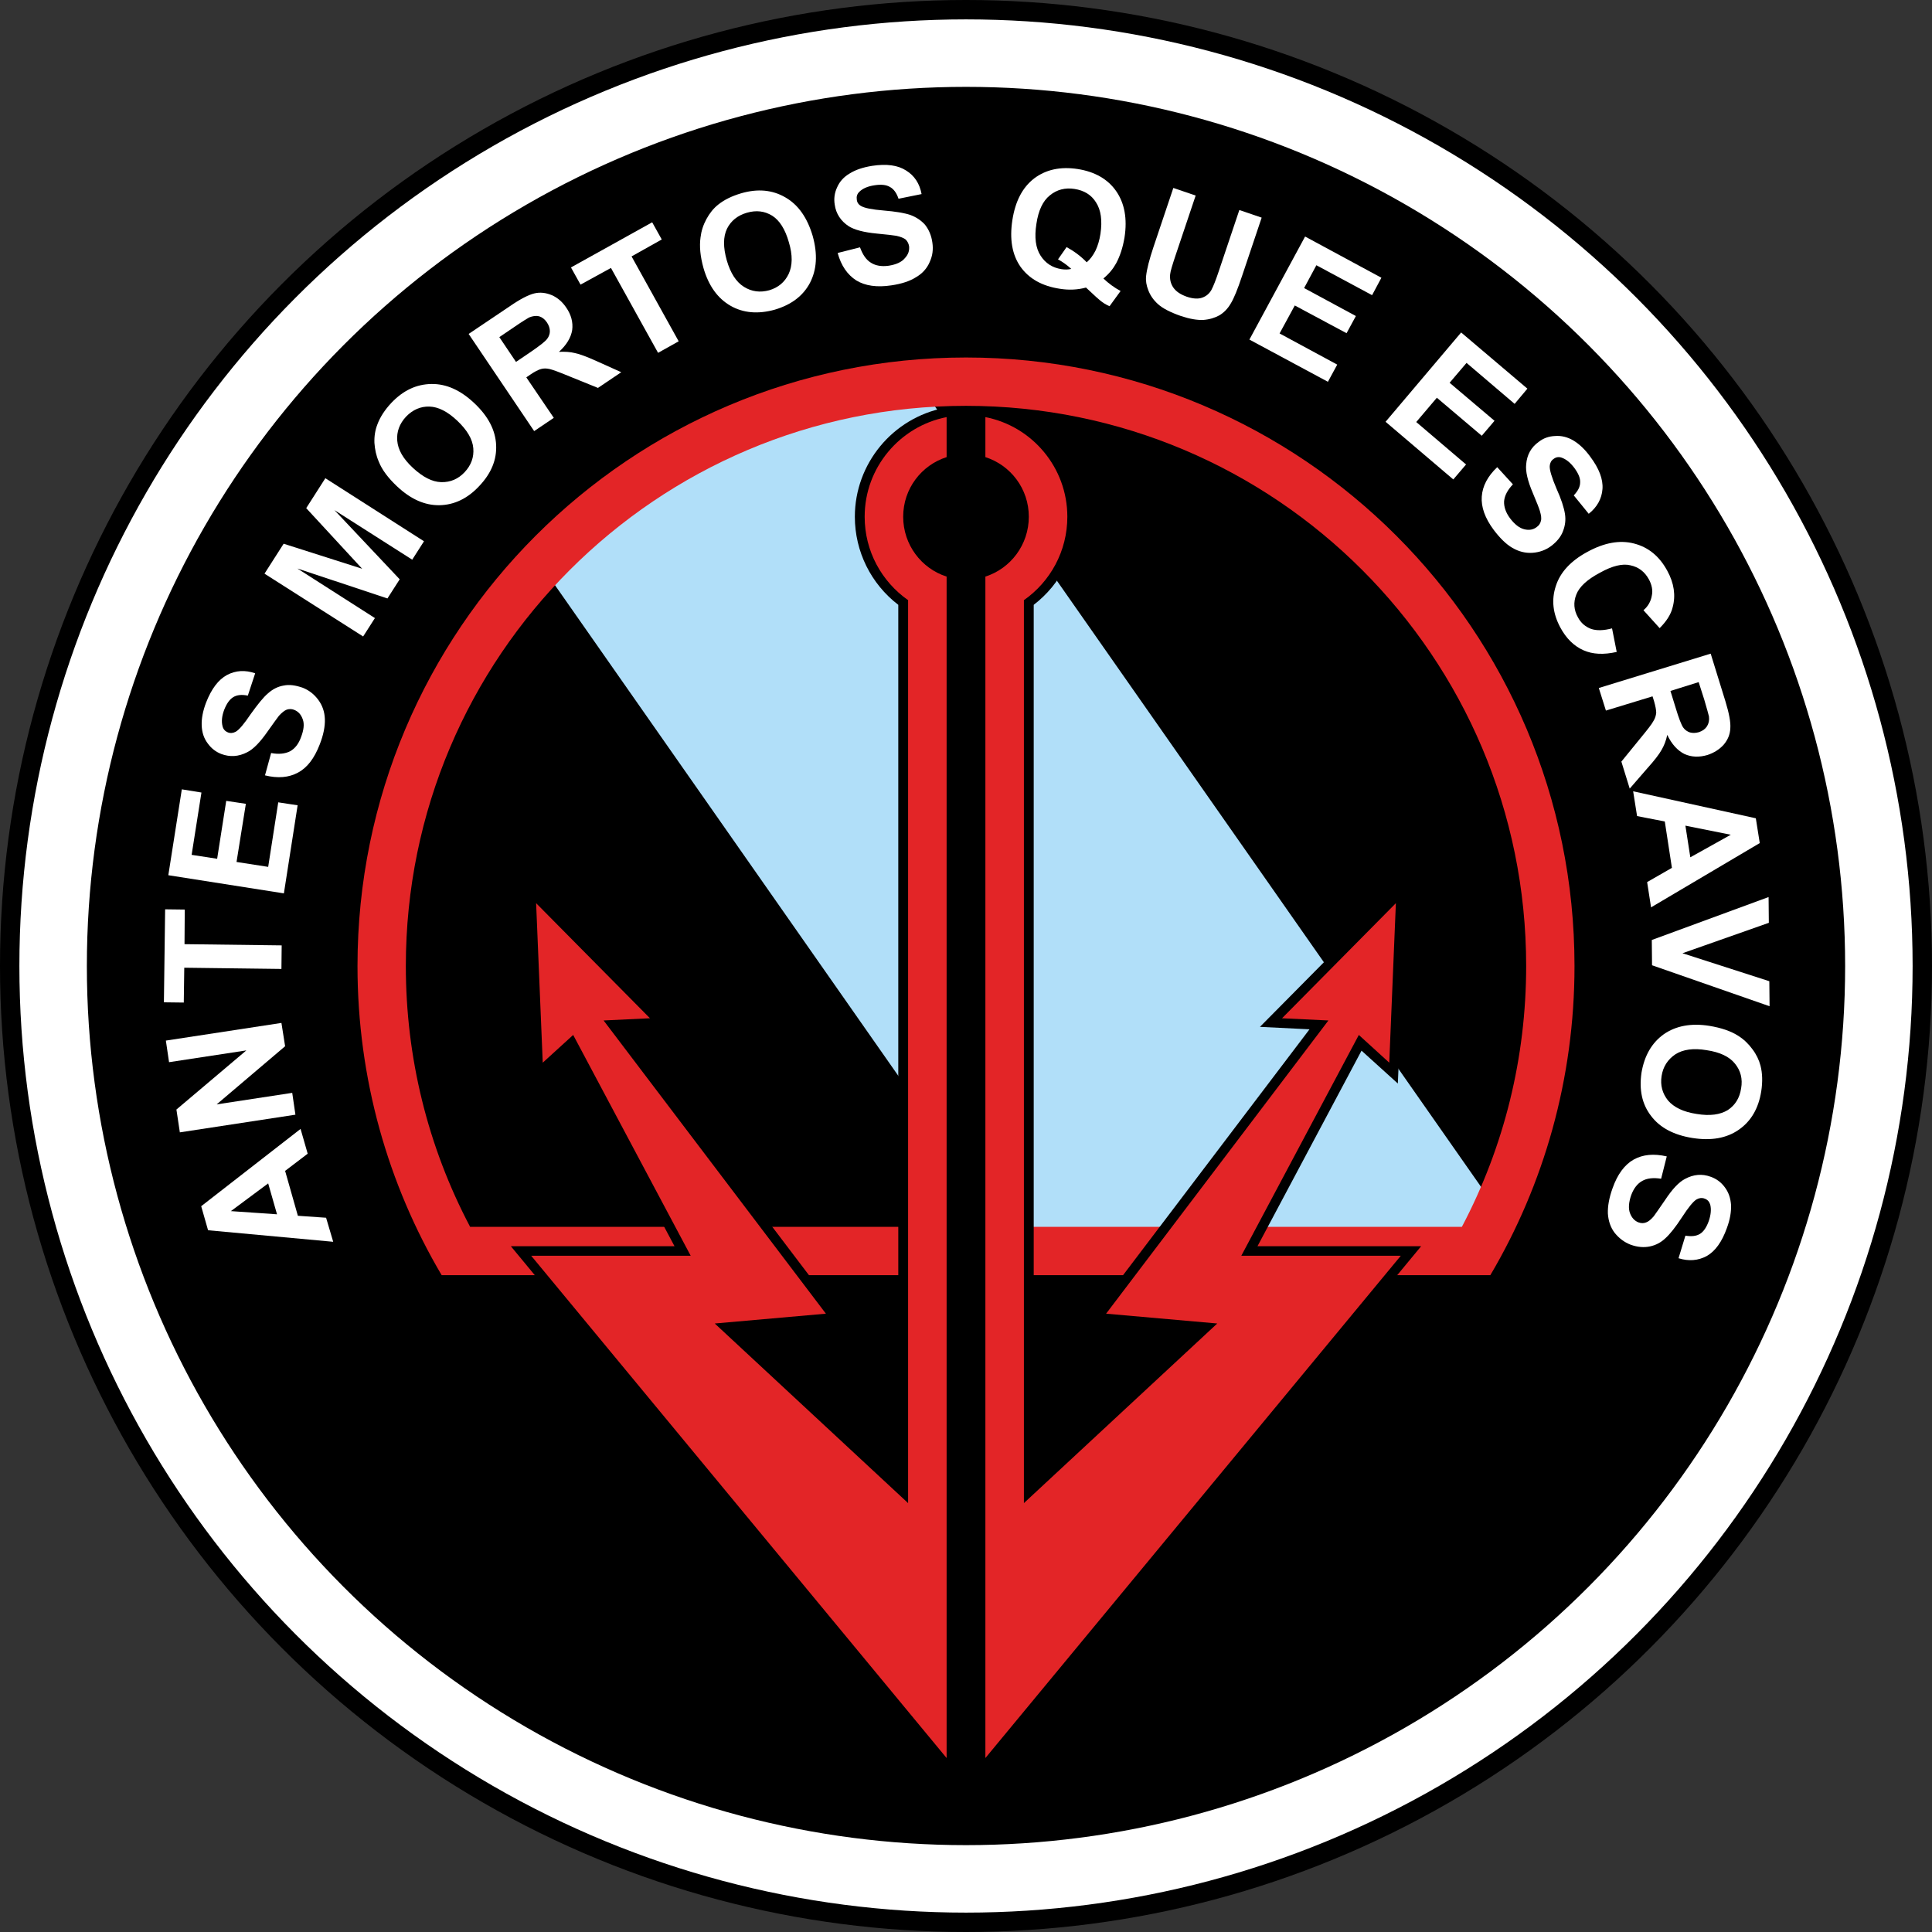 <?xml version="1.0" encoding="UTF-8" standalone="no"?>
<!-- Creator: CorelDRAW X7 -->

<svg
   xmlns:dc="http://purl.org/dc/elements/1.1/"
   xmlns:cc="http://creativecommons.org/ns#"
   xmlns:rdf="http://www.w3.org/1999/02/22-rdf-syntax-ns#"
   xmlns:svg="http://www.w3.org/2000/svg"
   xmlns="http://www.w3.org/2000/svg"
   xmlns:sodipodi="http://sodipodi.sourceforge.net/DTD/sodipodi-0.dtd"
   xmlns:inkscape="http://www.inkscape.org/namespaces/inkscape"
   xml:space="preserve"
   width="7.874in"
   height="7.874in"
   version="1.1"
   style="clip-rule:evenodd;fill-rule:evenodd;image-rendering:optimizeQuality;shape-rendering:geometricPrecision;text-rendering:geometricPrecision"
   viewBox="0 0 7874.001 7874.001"
   id="svg3790"
   inkscape:version="0.91 r13725"
   sodipodi:docname="Ariadna - Irmandinhos - [N3] [Vyo].svg"><rect x="0" y="0" width="7874.001" height="7874.001" fill="#333333" stroke="none"/><sodipodi:namedview
     pagecolor="#ffffff"
     bordercolor="#666666"
     borderopacity="1"
     objecttolerance="10"
     gridtolerance="10"
     guidetolerance="10"
     inkscape:pageopacity="0"
     inkscape:pageshadow="2"
     inkscape:window-width="640"
     inkscape:window-height="480"
     id="namedview3837"
     showgrid="false"
     inkscape:zoom="0.23838384"
     inkscape:cx="736.83001"
     inkscape:cy="849.33005"
     inkscape:window-x="0"
     inkscape:window-y="0"
     inkscape:window-maximized="0"
     inkscape:current-layer="svg3790" /><defs
     id="defs3792"><style
       type="text/css"
       id="style3794"><![CDATA[
    .fil2 {fill:none}
    .fil0 {fill:black}
    .fil5 {fill:#E32527}
    .fil1 {fill:white}
    .fil4 {fill:#B1DFF9;fill-rule:nonzero}
    .fil3 {fill:white;fill-rule:nonzero}
   ]]></style></defs><g
     id="Layer_x0020_1"
     transform="translate(3937,-7063)"><circle
       class="fil0"
       cy="11000"
       r="3937"
       id="circle3798"
       cx="0"
       style="fill:#000000" /><circle
       class="fil1"
       cy="11000"
       r="3858"
       id="circle3800"
       cx="0"
       style="fill:#ffffff" /><circle
       class="fil0"
       cy="11000"
       r="3583"
       id="circle3802"
       cx="0"
       style="fill:#000000" /><circle
       class="fil2"
       cy="11000"
       r="3898"
       id="circle3804"
       cx="0"
       style="fill:none" /><path
       class="fil3"
       d="m -2712,11664 29,101 -92,70 52,183 115,8 29,98 -510,-47 -28,-98 405,-315 z m -132,222 -152,113 188,13 -36,-126 z"
       id="path3806"
       inkscape:connector-curvature="0"
       style="fill:#ffffff;fill-rule:nonzero" /><polygon
       id="1"
       class="fil3"
       points="-2933,11344 -3248,11392 -3261,11304 -2790,11232 -2775,11327 -3054,11564 -2746,11517 -2733,11606 -3204,11678 -3218,11585 "
       style="fill:#ffffff;fill-rule:nonzero" /><polygon
       id="2"
       class="fil3"
       points="-3269,11148 -3264,10769 -3184,10770 -3185,10911 -2789,10916 -2790,11012 -3186,11007 -3188,11149 "
       style="fill:#ffffff;fill-rule:nonzero" /><polygon
       id="3"
       class="fil3"
       points="-3116,10293 -3156,10547 -3052,10563 -3015,10327 -2935,10339 -2973,10576 -2844,10596 -2803,10333 -2724,10345 -2780,10704 -3251,10630 -3196,10280 "
       style="fill:#ffffff;fill-rule:nonzero" /><path
       id="4"
       class="fil3"
       d="m -2857,10223 25,-91 c 31,6 57,3 77,-7 20,-11 35,-30 45,-58 11,-29 14,-53 7,-72 -7,-20 -18,-32 -35,-39 -10,-4 -20,-4 -30,-1 -10,4 -20,12 -32,25 -7,9 -23,31 -47,65 -30,43 -58,72 -83,84 -35,18 -70,20 -105,7 -23,-9 -41,-23 -56,-44 -15,-20 -23,-44 -24,-73 -1,-28 5,-59 18,-93 22,-56 50,-93 85,-112 36,-19 74,-21 115,-7 l -30,91 c -25,-5 -44,-3 -59,6 -15,9 -27,26 -37,51 -10,26 -12,49 -7,68 3,12 10,20 22,25 10,4 21,3 32,-3 14,-8 34,-32 61,-72 28,-39 51,-68 70,-84 19,-17 40,-28 64,-32 24,-5 49,-1 78,9 25,10 46,26 63,49 17,23 26,49 27,79 1,30 -6,65 -21,103 -22,57 -51,95 -89,115 -37,20 -82,24 -134,11 z"
       inkscape:connector-curvature="0"
       style="fill:#ffffff;fill-rule:nonzero" /><polygon
       id="5"
       class="fil3"
       points="-2461,9381 -2689,9134 -2611,9012 -2209,9269 -2257,9344 -2574,9142 -2308,9424 -2358,9502 -2725,9380 -2409,9582 -2457,9657 -2859,9401 -2781,9279 "
       style="fill:#ffffff;fill-rule:nonzero" /><path
       id="6"
       class="fil3"
       d="m -2319,9045 c -36,-34 -61,-67 -74,-100 -11,-25 -16,-50 -18,-77 -1,-27 3,-52 12,-75 11,-30 30,-59 56,-87 49,-52 103,-77 164,-78 61,-1 119,25 176,79 56,53 85,109 88,169 3,61 -20,116 -68,167 -48,52 -103,78 -163,79 -60,1 -118,-25 -173,-77 z m 65,-75 c 40,37 78,57 115,58 38,1 70,-13 96,-41 26,-28 38,-60 35,-97 -3,-37 -25,-74 -65,-112 -40,-38 -78,-57 -114,-58 -36,-1 -68,13 -95,41 -27,29 -39,62 -36,98 3,37 24,74 64,111 z"
       inkscape:connector-curvature="0"
       style="fill:#ffffff;fill-rule:nonzero" /><path
       id="7"
       class="fil3"
       d="m -1760,8820 -267,-396 168,-113 c 42,-29 75,-46 99,-52 24,-6 48,-3 72,7 23,10 43,27 59,51 20,29 28,60 24,91 -5,31 -23,61 -54,89 24,-1 46,0 65,5 20,4 49,15 89,33 l 100,45 -95,64 -116,-47 c -41,-17 -68,-27 -81,-30 -13,-3 -25,-3 -35,0 -11,3 -25,10 -44,23 l -16,11 112,165 -80,54 z m -74,-282 59,-40 c 38,-26 61,-44 68,-54 7,-9 11,-20 11,-31 0,-12 -4,-24 -12,-36 -9,-13 -19,-21 -32,-25 -13,-3 -26,-1 -41,5 -7,4 -27,16 -59,38 l -62,42 68,101 z"
       inkscape:connector-curvature="0"
       style="fill:#ffffff;fill-rule:nonzero" /><polygon
       id="8"
       class="fil3"
       points="-1610,8153 -1279,7969 -1240,8039 -1363,8108 -1171,8454 -1255,8501 -1447,8155 -1571,8223 "
       style="fill:#ffffff;fill-rule:nonzero" /><path
       id="9"
       class="fil3"
       d="m -1070,8155 c -13,-47 -17,-88 -12,-124 3,-26 11,-51 24,-75 13,-24 29,-44 48,-59 25,-20 56,-35 93,-46 68,-20 128,-14 180,16 53,30 90,83 112,157 21,75 17,138 -11,192 -28,53 -76,89 -143,109 -68,19 -129,14 -181,-16 -52,-30 -89,-81 -110,-154 z m 95,-31 c 15,52 38,88 70,108 32,20 66,24 103,14 37,-11 63,-33 79,-66 16,-34 17,-77 1,-130 -15,-53 -38,-89 -68,-108 -31,-19 -65,-23 -103,-12 -38,11 -65,33 -81,65 -16,33 -16,76 -1,129 z"
       inkscape:connector-curvature="0"
       style="fill:#ffffff;fill-rule:nonzero" /><path
       id="10"
       class="fil3"
       d="m -523,8094 91,-23 c 11,30 25,51 45,63 19,12 43,16 72,12 31,-5 53,-15 66,-31 14,-15 19,-31 17,-49 -2,-11 -7,-20 -14,-27 -8,-6 -20,-11 -38,-15 -11,-2 -38,-5 -79,-9 -53,-5 -91,-15 -115,-30 -32,-21 -52,-51 -57,-88 -4,-24 -1,-48 10,-71 10,-23 27,-42 51,-56 24,-15 54,-25 91,-31 59,-9 105,-3 139,19 34,21 55,53 63,96 l -94,19 c -8,-24 -20,-40 -35,-48 -15,-9 -36,-11 -62,-7 -28,4 -49,13 -63,27 -9,9 -12,19 -10,32 1,11 7,20 18,26 14,8 44,14 92,18 48,4 84,10 108,18 24,9 44,22 60,40 15,19 26,43 30,73 4,27 1,53 -11,79 -11,26 -30,47 -56,62 -25,16 -59,27 -100,33 -59,9 -107,2 -143,-20 -36,-23 -62,-60 -76,-112 z"
       inkscape:connector-curvature="0"
       style="fill:#ffffff;fill-rule:nonzero" /><path
       id="11"
       class="fil3"
       d="m 560,8198 c 21,20 44,37 70,51 l -45,62 c -14,-6 -27,-14 -39,-24 -3,-2 -22,-19 -57,-52 -33,9 -69,11 -106,5 -73,-11 -126,-41 -161,-90 -34,-49 -45,-112 -33,-190 12,-77 41,-133 89,-170 48,-36 107,-49 178,-38 69,11 122,41 156,90 34,49 46,112 34,189 -7,41 -18,75 -34,105 -12,22 -29,43 -52,62 z m -68,-66 c 14,-12 26,-28 36,-48 9,-19 16,-42 20,-68 8,-55 2,-97 -18,-128 -19,-31 -49,-49 -88,-55 -38,-6 -72,3 -100,26 -29,23 -47,62 -55,116 -9,56 -3,99 17,130 20,31 48,49 85,55 14,2 27,2 40,-1 -17,-16 -36,-29 -54,-39 l 35,-50 c 29,16 57,36 82,62 z"
       inkscape:connector-curvature="0"
       style="fill:#ffffff;fill-rule:nonzero" /><path
       id="12"
       class="fil3"
       d="m 845,7829 91,31 -82,244 c -13,39 -21,65 -22,77 -2,20 2,38 13,54 11,16 29,28 54,37 26,9 48,10 64,4 17,-6 29,-17 37,-31 8,-15 18,-40 30,-76 l 84,-250 91,31 -80,238 c -18,54 -33,91 -46,112 -12,21 -28,37 -46,48 -18,10 -40,17 -66,19 -25,1 -55,-4 -91,-16 -43,-15 -74,-31 -93,-48 -19,-17 -32,-36 -40,-57 -8,-20 -11,-39 -9,-58 3,-28 13,-67 30,-118 l 81,-241 z"
       inkscape:connector-curvature="0"
       style="fill:#ffffff;fill-rule:nonzero" /><polygon
       id="13"
       class="fil3"
       points="1655,8266 1428,8144 1378,8237 1589,8351 1551,8421 1340,8308 1278,8422 1513,8549 1475,8619 1155,8447 1382,8027 1693,8195 "
       style="fill:#ffffff;fill-rule:nonzero" /><polygon
       id="14"
       class="fil3"
       points="2236,8709 2040,8542 1971,8623 2154,8778 2102,8839 1919,8684 1835,8783 2038,8956 1986,9017 1710,8782 2018,8418 2288,8647 "
       style="fill:#ffffff;fill-rule:nonzero" /><path
       id="15"
       class="fil3"
       d="m 2165,8967 64,70 c -22,23 -34,46 -36,69 -1,23 7,46 24,69 19,25 38,40 58,45 20,5 37,2 51,-9 9,-6 15,-15 17,-25 3,-10 1,-23 -4,-40 -3,-11 -13,-36 -29,-74 -21,-49 -30,-88 -27,-116 3,-39 20,-70 51,-92 19,-15 41,-23 67,-24 25,-2 50,4 74,18 25,15 48,37 69,66 36,48 53,92 50,132 -3,40 -22,74 -56,101 l -61,-75 c 17,-18 26,-35 26,-53 1,-17 -7,-36 -23,-58 -17,-23 -35,-37 -53,-43 -12,-4 -23,-2 -33,6 -9,6 -14,16 -15,28 -1,16 8,46 27,91 20,44 31,79 35,104 4,25 1,48 -8,71 -8,22 -25,43 -49,61 -22,16 -47,25 -75,27 -29,2 -56,-5 -82,-20 -26,-15 -51,-40 -76,-73 -36,-48 -52,-94 -49,-136 3,-43 24,-83 63,-120 z"
       inkscape:connector-curvature="0"
       style="fill:#ffffff;fill-rule:nonzero" /><path
       id="16"
       class="fil3"
       d="m 2633,9624 19,96 c -53,12 -98,10 -136,-7 -38,-17 -70,-48 -94,-93 -30,-56 -37,-112 -18,-169 18,-56 61,-102 127,-138 69,-38 133,-50 191,-35 59,15 104,52 136,111 28,51 35,101 22,149 -7,29 -25,57 -53,85 l -66,-73 c 19,-16 30,-36 34,-59 5,-22 0,-45 -12,-67 -17,-31 -42,-50 -75,-57 -32,-8 -74,2 -124,30 -53,28 -85,58 -97,90 -12,31 -10,62 7,92 12,23 30,38 53,47 23,8 52,7 86,-2 z"
       inkscape:connector-curvature="0"
       style="fill:#ffffff;fill-rule:nonzero" /><path
       id="17"
       class="fil3"
       d="m 2579,9867 456,-140 60,194 c 15,49 22,86 20,110 -1,25 -10,47 -27,67 -17,19 -39,33 -66,42 -34,10 -65,9 -94,-4 -28,-14 -52,-40 -70,-78 -5,24 -13,44 -23,61 -10,18 -29,43 -58,75 l -72,83 -34,-110 79,-97 c 28,-34 46,-57 52,-69 7,-11 10,-23 11,-33 0,-11 -3,-27 -9,-48 l -6,-19 -190,58 -29,-92 z m 292,12 21,68 c 13,44 24,71 31,81 7,10 16,16 27,20 11,3 23,3 37,-1 15,-5 26,-13 33,-24 7,-11 10,-25 8,-40 -2,-8 -8,-31 -19,-68 l -23,-72 -115,36 z"
       inkscape:connector-curvature="0"
       style="fill:#ffffff;fill-rule:nonzero" /><path
       id="18"
       class="fil3"
       d="m 2792,10761 -16,-103 101,-58 -29,-189 -113,-22 -16,-101 500,110 16,101 -443,262 z m 160,-204 165,-92 -185,-37 20,129 z"
       inkscape:connector-curvature="0"
       style="fill:#ffffff;fill-rule:nonzero" /><polygon
       id="19"
       class="fil3"
       points="2920,10948 3274,11062 3275,11164 2796,10997 2795,10894 3271,10719 3272,10824 "
       style="fill:#ffffff;fill-rule:nonzero" /><path
       id="20"
       class="fil3"
       d="m 3030,11244 c 48,8 87,21 118,41 22,14 41,32 57,54 16,21 27,44 33,67 8,31 9,66 3,105 -11,69 -41,121 -91,156 -50,35 -113,46 -189,34 -76,-12 -133,-42 -169,-90 -37,-48 -49,-106 -39,-176 12,-70 42,-122 91,-157 49,-34 111,-46 186,-34 z m -12,99 c -53,-9 -96,-3 -127,17 -31,21 -50,50 -56,88 -6,38 3,71 26,100 24,28 63,47 117,55 54,9 96,3 127,-16 30,-20 48,-49 54,-88 7,-39 -2,-73 -25,-101 -23,-29 -62,-47 -116,-55 z"
       inkscape:connector-curvature="0"
       style="fill:#ffffff;fill-rule:nonzero" /><path
       id="21"
       class="fil3"
       d="m 2856,11776 -23,91 c -32,-5 -58,-2 -77,9 -20,11 -35,31 -45,58 -10,29 -12,54 -5,73 7,19 19,32 35,38 11,4 21,4 31,0 9,-3 20,-12 31,-25 7,-10 23,-32 46,-66 29,-44 56,-73 81,-86 35,-19 70,-22 105,-9 23,8 42,22 57,42 16,21 24,45 26,73 1,28 -4,59 -17,94 -20,56 -47,94 -82,114 -35,19 -74,22 -115,9 l 28,-92 c 25,4 44,2 59,-7 15,-9 27,-27 36,-52 9,-26 11,-49 6,-68 -4,-12 -11,-20 -23,-24 -10,-4 -21,-3 -32,3 -14,8 -34,33 -60,73 -26,40 -49,69 -68,86 -18,17 -39,28 -63,33 -24,5 -50,3 -78,-7 -26,-10 -47,-26 -65,-48 -17,-22 -26,-49 -28,-79 -1,-30 5,-64 19,-103 20,-57 49,-96 86,-117 38,-21 82,-25 135,-13 z"
       inkscape:connector-curvature="0"
       style="fill:#ffffff;fill-rule:nonzero" /><polygon
       class="fil4"
       points="2067,12161 217,12152 -1722,9381 -1378,9051 -768,8736 -199,8616 2176,12010 "
       id="polygon3829"
       style="fill:#b1dff9;fill-rule:nonzero" /><path
       class="fil5"
       d="m 2137,12260 c 218,-369 343,-800 343,-1260 C 2480,9630 1370,8520 0,8520 c -1370,0 -2480,1110 -2480,2480 0,460 125,891 343,1260 l 4274,0 z m -116,-197 c 173,-328 262,-691 262,-1063 C 2283,9739 1261,8717 0,8717 c -1261,0 -2283,1022 -2283,2283 0,372 89,735 262,1063 l 4042,0 z"
       id="path3831"
       inkscape:connector-curvature="0"
       style="fill:#e32527" /><path
       class="fil0"
       d="m -39,14338 -1816,-2196 667,0 -424,-797 -148,134 -36,-835 598,604 -202,10 904,1192 -436,38 656,611 0,-3571 c -111,-85 -177,-217 -177,-359 0,-216 154,-403 367,-444 l 172,0 c 213,41 367,228 367,444 0,142 -66,274 -177,359 l 0,3571 656,-611 -436,-38 904,-1192 -202,-10 598,-604 -36,835 -148,-134 -424,797 667,0 -1816,2196 -78,0 z"
       id="path3833"
       inkscape:connector-curvature="0"
       style="fill:#000000" /><path
       class="fil5"
       d="m -1752,10744 27,650 124,-113 479,900 -650,0 1693,2047 0,-4815 c -103,-33 -177,-130 -177,-244 0,-114 74,-210 177,-243 l 0,-163 c -190,37 -334,205 -334,406 0,141 70,265 177,340 l 0,3680 -788,-732 453,-40 -906,-1195 189,-9 -464,-469 z m 3504,0 -27,650 -124,-113 -479,900 650,0 -1693,2047 0,-4815 c 103,-33 177,-130 177,-244 0,-114 -74,-210 -177,-243 l 0,-163 c 190,37 334,205 334,406 0,141 -70,265 -177,340 l 0,3680 788,-732 -453,-40 906,-1195 -189,-9 464,-469 z"
       id="path3835"
       inkscape:connector-curvature="0"
       style="fill:#e32527" /></g></svg>